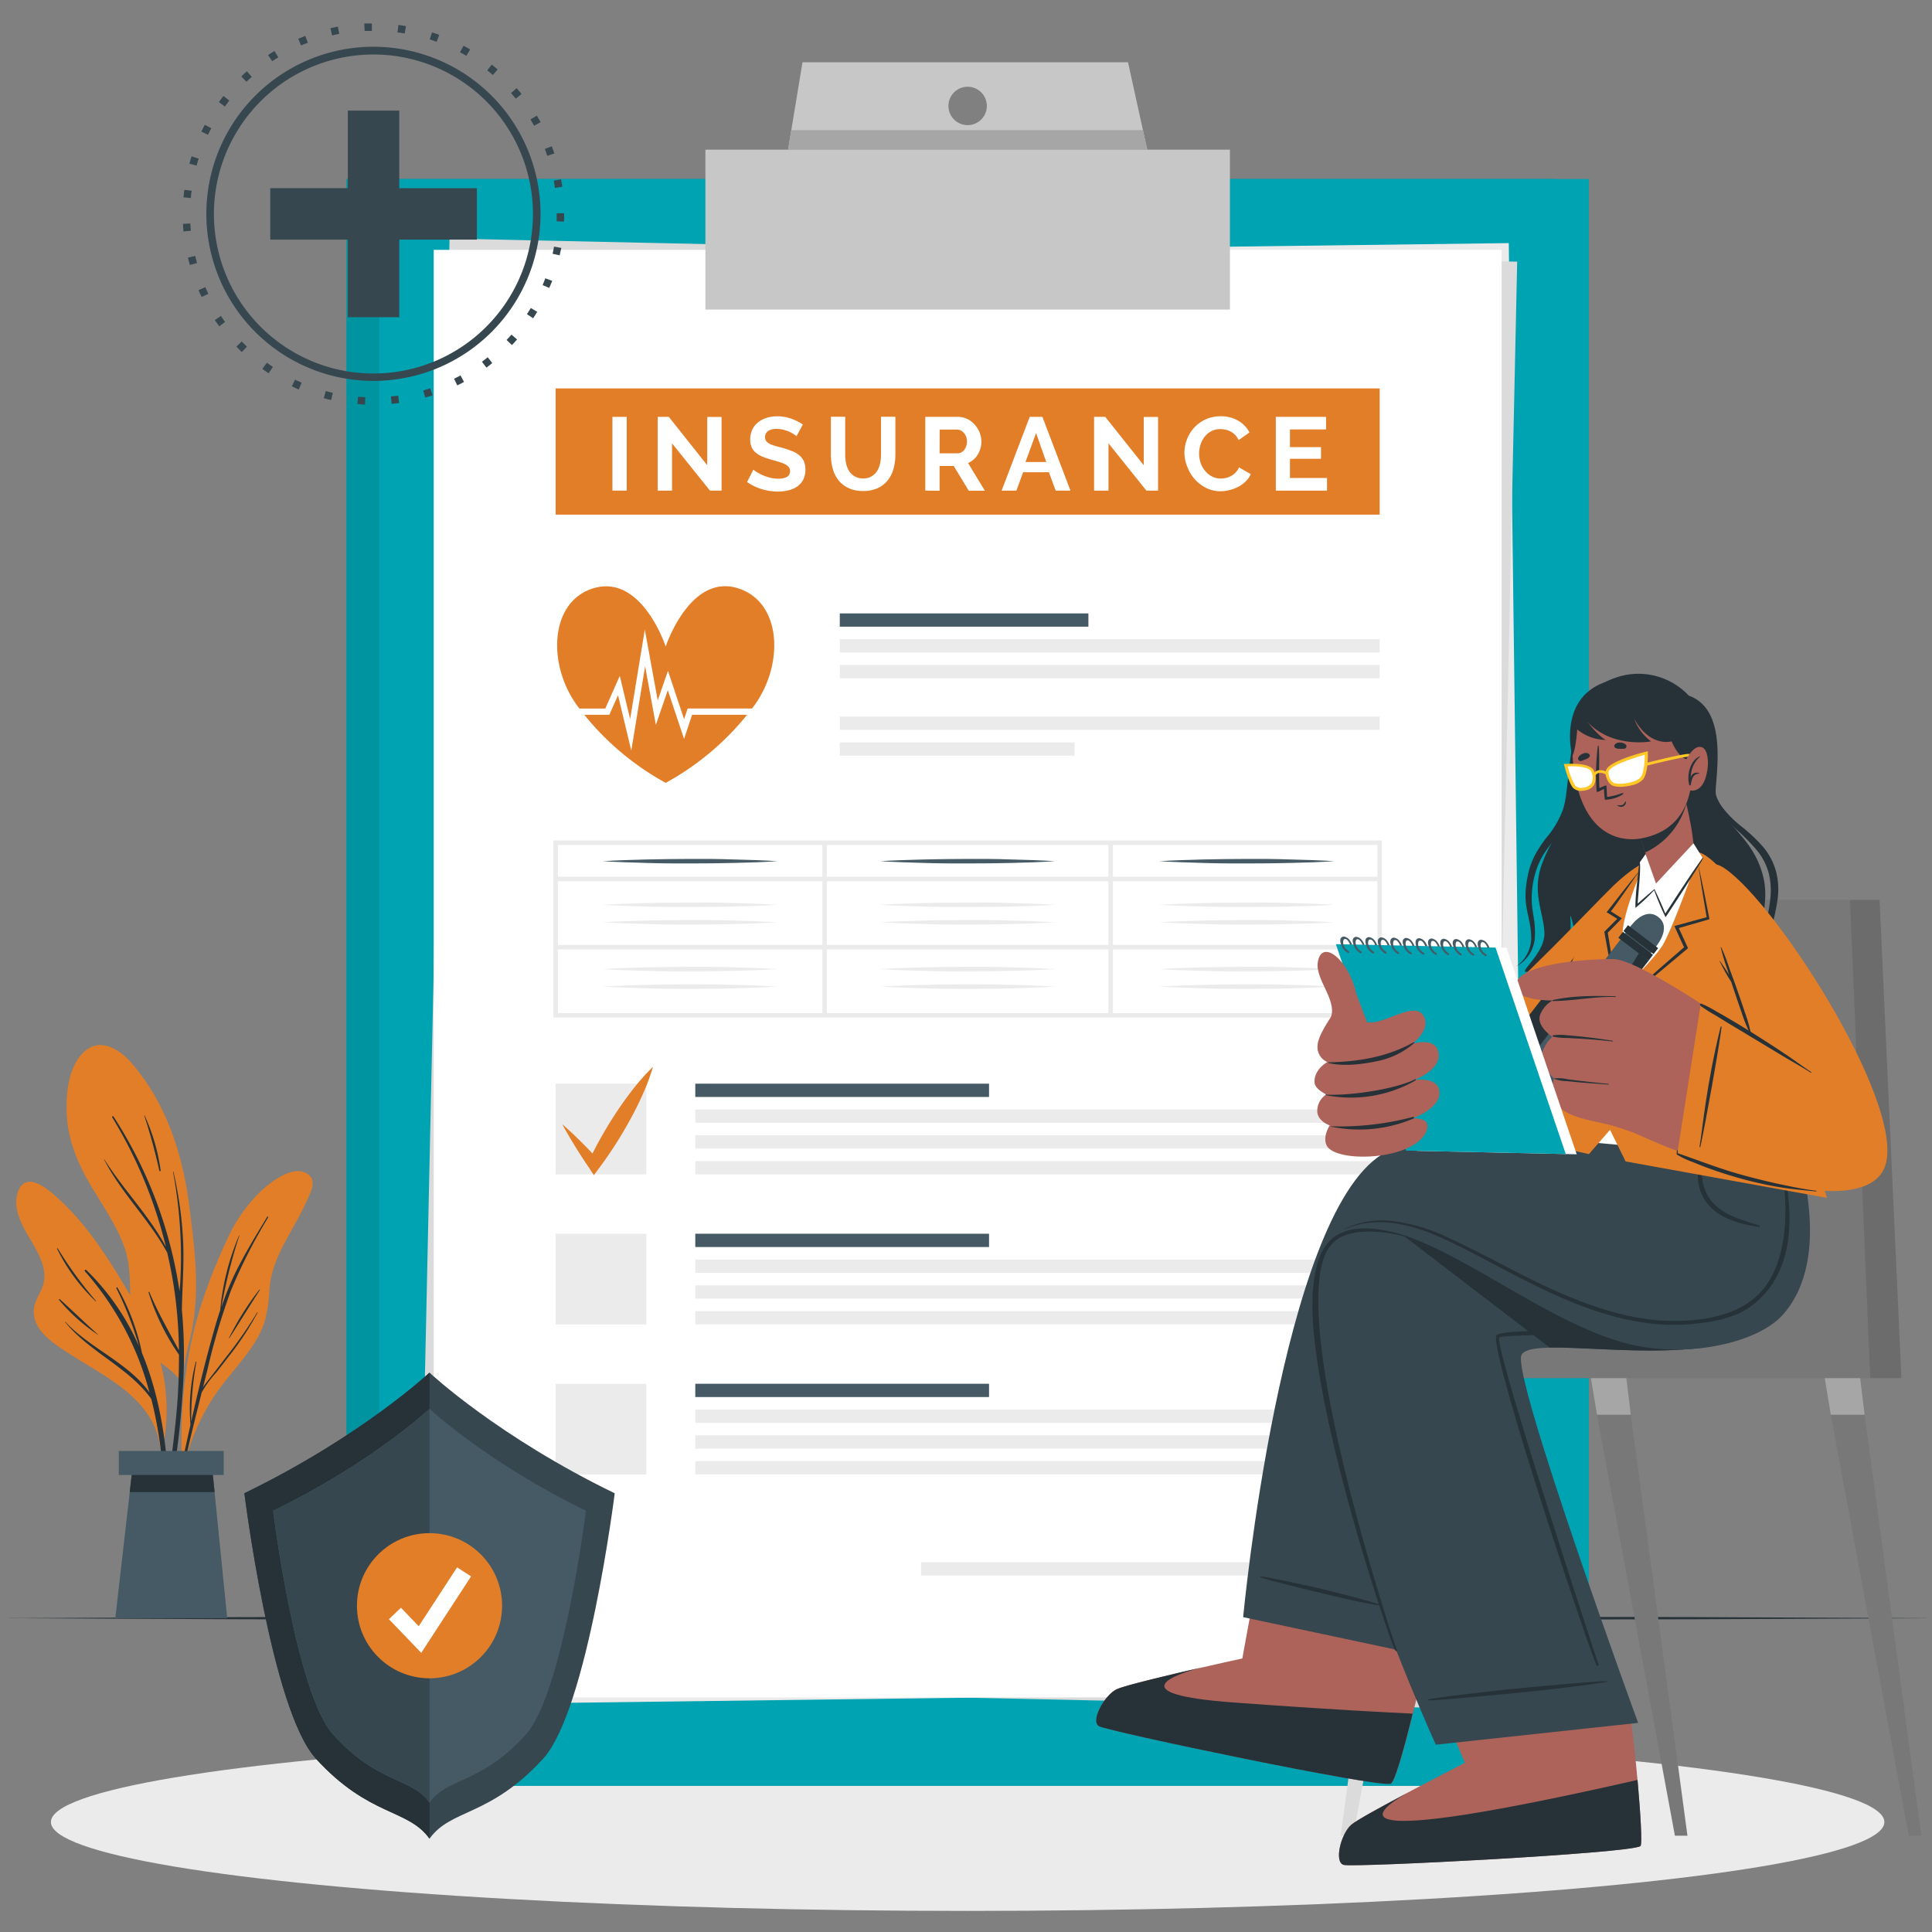 <svg xmlns="http://www.w3.org/2000/svg" width="576" height="576" viewBox="0 0 576 576">
  <rect x="0" y="0" width="576" height="576" fill="#808080" stroke="none"/>
  <g id="Group_19090" data-name="Group 19090" transform="translate(-724 5532)">
    <g id="Rectangle_9785" data-name="Rectangle 9785" transform="translate(724 -5532)" fill="#fff" stroke="#707070" stroke-width="1" opacity="0">
      <rect width="576" height="576" stroke="none"/>
      <rect x="0.5" y="0.5" width="575" height="575" fill="none"/>
    </g>
    <g id="Insurance-cuate_3_" data-name="Insurance-cuate (3)" transform="translate(688.53 -5574.35)">
      <g id="freepik--Shadow--inject-69" transform="translate(50.647 559.069)">
        <ellipse id="Ellipse_1003" data-name="Ellipse 1003" cx="273.312" cy="26.496" rx="273.312" ry="26.496" fill="#ebebeb"/>
      </g>
      <g id="freepik--Floor--inject-69" transform="translate(36.47 524.118)">
        <path id="Path_34825" data-name="Path 34825" d="M36.47,402.653l71.869-.323,71.869-.121,143.751-.229,143.751.229,71.869.108,71.869.337-71.869.323-71.869.121-143.751.229L180.208,403.1l-71.869-.121Z" transform="translate(-36.47 -401.98)" fill="#263238"/>
      </g>
      <g id="freepik--Clipboard--inject-69" transform="translate(138.74 60.902)">
        <rect id="Rectangle_9723" data-name="Rectangle 9723" width="360.637" height="479.022" transform="translate(0 34.817)" fill="#00a3b1"/>
        <g id="Group_19089" data-name="Group 19089" transform="translate(0 34.817)" opacity="0.1">
          <rect id="Rectangle_9724" data-name="Rectangle 9724" width="360.637" height="479.022"/>
        </g>
        <rect id="Rectangle_9725" data-name="Rectangle 9725" width="360.637" height="479.022" transform="translate(9.802 34.817)" fill="#00a3b1"/>
        <rect id="Rectangle_9726" data-name="Rectangle 9726" width="318.374" height="431.576" transform="translate(28.202 57.984) rotate(-0.73)" fill="#ebebeb"/>
        <rect id="Rectangle_9727" data-name="Rectangle 9727" width="431.576" height="318.374" transform="translate(21.42 484.048) rotate(-88.76)" fill="#dbdbdb"/>
        <rect id="Rectangle_9728" data-name="Rectangle 9728" width="318.374" height="431.576" transform="translate(26.039 55.941)" fill="#fff"/>
        <rect id="Rectangle_9729" data-name="Rectangle 9729" width="27.035" height="27.035" transform="translate(62.39 304.534)" fill="#ebebeb"/>
        <rect id="Rectangle_9730" data-name="Rectangle 9730" width="87.581" height="3.958" transform="translate(104.02 304.534)" fill="#455a64"/>
        <rect id="Rectangle_9731" data-name="Rectangle 9731" width="204.041" height="3.958" transform="translate(104.02 312.235)" fill="#ebebeb"/>
        <rect id="Rectangle_9732" data-name="Rectangle 9732" width="204.041" height="3.958" transform="translate(104.02 319.923)" fill="#ebebeb"/>
        <rect id="Rectangle_9733" data-name="Rectangle 9733" width="204.041" height="3.958" transform="translate(104.02 327.61)" fill="#ebebeb"/>
        <path id="Path_34826" data-name="Path 34826" d="M160.25,297.533c1,.835,1.939,1.7,2.881,2.585s1.845,1.777,2.773,2.693c1.818,1.791,3.568,3.649,5.3,5.52l-3.1.2a121.071,121.071,0,0,1,8.415-14.81c1.562-2.356,3.218-4.672,5-6.907a64.629,64.629,0,0,1,5.762-6.436,62.577,62.577,0,0,1-3,8.078q-1.737,3.918-3.783,7.634a122.917,122.917,0,0,1-9.155,14.325l-1.7,2.275-1.346-2.073c-1.441-2.114-2.841-4.241-4.174-6.422-.66-1.1-1.346-2.181-1.979-3.3S160.829,298.717,160.25,297.533Z" transform="translate(-95.867 19.118)" fill="#e27e28"/>
        <rect id="Rectangle_9734" data-name="Rectangle 9734" width="27.035" height="27.035" transform="translate(62.39 349.273)" fill="#ebebeb"/>
        <rect id="Rectangle_9735" data-name="Rectangle 9735" width="87.581" height="3.958" transform="translate(104.02 349.273)" fill="#455a64"/>
        <rect id="Rectangle_9736" data-name="Rectangle 9736" width="204.041" height="3.958" transform="translate(104.02 356.961)" fill="#ebebeb"/>
        <rect id="Rectangle_9737" data-name="Rectangle 9737" width="204.041" height="3.958" transform="translate(104.02 364.649)" fill="#ebebeb"/>
        <rect id="Rectangle_9738" data-name="Rectangle 9738" width="204.041" height="3.958" transform="translate(104.02 372.337)" fill="#ebebeb"/>
        <rect id="Rectangle_9739" data-name="Rectangle 9739" width="27.035" height="27.035" transform="translate(62.39 394)" fill="#ebebeb"/>
        <rect id="Rectangle_9740" data-name="Rectangle 9740" width="87.581" height="3.958" transform="translate(104.02 394)" fill="#455a64"/>
        <rect id="Rectangle_9741" data-name="Rectangle 9741" width="204.041" height="3.958" transform="translate(104.02 401.687)" fill="#ebebeb"/>
        <rect id="Rectangle_9742" data-name="Rectangle 9742" width="204.041" height="3.958" transform="translate(104.02 409.375)" fill="#ebebeb"/>
        <rect id="Rectangle_9743" data-name="Rectangle 9743" width="204.041" height="3.958" transform="translate(104.02 417.063)" fill="#ebebeb"/>
        <rect id="Rectangle_9744" data-name="Rectangle 9744" width="136.723" height="3.958" transform="translate(171.338 447.208)" fill="#ebebeb"/>
        <rect id="Rectangle_9745" data-name="Rectangle 9745" width="74.117" height="3.958" transform="translate(147.104 164.324)" fill="#455a64"/>
        <rect id="Rectangle_9746" data-name="Rectangle 9746" width="160.958" height="3.958" transform="translate(147.104 172.011)" fill="#ebebeb"/>
        <rect id="Rectangle_9747" data-name="Rectangle 9747" width="160.958" height="3.958" transform="translate(147.104 179.712)" fill="#ebebeb"/>
        <rect id="Rectangle_9748" data-name="Rectangle 9748" width="160.958" height="3.958" transform="translate(147.104 195.088)" fill="#ebebeb"/>
        <rect id="Rectangle_9749" data-name="Rectangle 9749" width="69.997" height="3.958" transform="translate(147.104 202.776)" fill="#ebebeb"/>
        <rect id="Rectangle_9750" data-name="Rectangle 9750" width="245.671" height="37.631" transform="translate(62.39 97.248)" fill="#e27e28"/>
        <path id="Path_34827" data-name="Path 34827" d="M171.34,158.446V136.46h4.268v21.986Z" transform="translate(-92.026 -30.73)" fill="#fff"/>
        <path id="Path_34828" data-name="Path 34828" d="M185.638,144.35v14.1H181.37V136.46h3.312l11.458,14.433V136.487h4.268v21.959h-3.46Z" transform="translate(-88.552 -30.73)" fill="#fff"/>
        <path id="Path_34829" data-name="Path 34829" d="M215.893,142.264a5.183,5.183,0,0,0-.794-.592,10.251,10.251,0,0,0-1.346-.727,10.583,10.583,0,0,0-1.777-.606,7.918,7.918,0,0,0-1.952-.242,4.389,4.389,0,0,0-2.625.646,2.141,2.141,0,0,0-.875,1.831,1.845,1.845,0,0,0,.337,1.131,2.787,2.787,0,0,0,.942.781,7.674,7.674,0,0,0,1.562.619c.633.188,1.346.39,2.181.592a27.821,27.821,0,0,1,2.868.956,7.714,7.714,0,0,1,2.235,1.239,5.3,5.3,0,0,1,1.414,1.777,6.059,6.059,0,0,1,.485,2.558,6.355,6.355,0,0,1-.66,3.016,5.708,5.708,0,0,1-1.8,2.033,7.849,7.849,0,0,1-2.6,1.131,13.462,13.462,0,0,1-3.11.364,16.494,16.494,0,0,1-4.888-.741,15.254,15.254,0,0,1-4.335-2.1l1.885-3.689a5.844,5.844,0,0,0,1.01.727,18.162,18.162,0,0,0,1.723.9,13.087,13.087,0,0,0,2.195.754,10.152,10.152,0,0,0,2.477.31c2.356,0,3.527-.754,3.527-2.262a1.885,1.885,0,0,0-.4-1.212,3.406,3.406,0,0,0-1.144-.862,12.537,12.537,0,0,0-1.791-.687l-2.356-.673a21.3,21.3,0,0,1-2.693-.942,7.459,7.459,0,0,1-1.939-1.212,4.376,4.376,0,0,1-1.158-1.616,5.385,5.385,0,0,1-.39-2.181,6.8,6.8,0,0,1,.619-2.975,6,6,0,0,1,1.71-2.168,8.078,8.078,0,0,1,2.558-1.346,10.246,10.246,0,0,1,3.124-.458,12.211,12.211,0,0,1,4.281.727,16.157,16.157,0,0,1,3.406,1.723Z" transform="translate(-81.701 -30.772)" fill="#fff"/>
        <path id="Path_34830" data-name="Path 34830" d="M229.266,154.835a4.712,4.712,0,0,0,4.228-2.235,6.449,6.449,0,0,0,.9-2.275,13.221,13.221,0,0,0,.269-2.693v-11.2h4.281v11.2a16.668,16.668,0,0,1-.539,4.255,9.693,9.693,0,0,1-1.71,3.46,8.078,8.078,0,0,1-2.989,2.356,10.044,10.044,0,0,1-4.362.862,9.8,9.8,0,0,1-4.47-.916,8.186,8.186,0,0,1-2.989-2.41,9.748,9.748,0,0,1-1.67-3.487,16.6,16.6,0,0,1-.5-4.12v-11.2h4.268v11.2a12.387,12.387,0,0,0,.269,2.693,6.732,6.732,0,0,0,.889,2.275,4.954,4.954,0,0,0,1.656,1.6,4.861,4.861,0,0,0,2.464.633Z" transform="translate(-75.269 -30.741)" fill="#fff"/>
        <path id="Path_34831" data-name="Path 34831" d="M240.62,158.446V136.46h9.721a6.328,6.328,0,0,1,2.8.633,7.149,7.149,0,0,1,2.208,1.67,8.348,8.348,0,0,1,1.468,2.356,7.109,7.109,0,0,1,.525,2.693,7.284,7.284,0,0,1-1.077,3.878,6.139,6.139,0,0,1-2.895,2.531l5.022,8.267h-4.807l-4.483-7.378h-4.214v7.378Zm4.268-11.121h5.385a2.289,2.289,0,0,0,1.1-.283,2.6,2.6,0,0,0,.875-.754,4.038,4.038,0,0,0,.592-1.131,4.672,4.672,0,0,0,.215-1.346,3.742,3.742,0,0,0-.256-1.427,3.621,3.621,0,0,0-.66-1.131,2.962,2.962,0,0,0-.956-.741,2.518,2.518,0,0,0-1.1-.269h-5.17Z" transform="translate(-68.03 -30.73)" fill="#fff"/>
        <path id="Path_34832" data-name="Path 34832" d="M265.9,136.46h3.783l8.361,21.986h-4.4l-2.02-5.48h-7.688l-2.006,5.48h-4.4Zm4.928,13.464L267.8,141.28l-3.164,8.644Z" transform="translate(-62.173 -30.73)" fill="#fff"/>
        <path id="Path_34833" data-name="Path 34833" d="M282.295,144.35v14.1H278V136.46h3.326l11.484,14.433V136.487h4.268v21.959H293.6Z" transform="translate(-55.083 -30.73)" fill="#fff"/>
        <path id="Path_34834" data-name="Path 34834" d="M298,147.344a11.444,11.444,0,0,1,.727-4.039,10.919,10.919,0,0,1,2.127-3.514,10.771,10.771,0,0,1,3.406-2.5,10.434,10.434,0,0,1,4.578-.956,10.071,10.071,0,0,1,5.251,1.346,8.509,8.509,0,0,1,3.3,3.474l-3.231,2.289a5.292,5.292,0,0,0-1.05-1.562,5.21,5.21,0,0,0-1.346-1.01,5.925,5.925,0,0,0-1.481-.539,6.732,6.732,0,0,0-1.521-.175,5.628,5.628,0,0,0-2.8.66,6.166,6.166,0,0,0-1.979,1.683,7.352,7.352,0,0,0-1.2,2.356,8.861,8.861,0,0,0-.4,2.612,8.551,8.551,0,0,0,.472,2.8,7.136,7.136,0,0,0,1.346,2.368,6.516,6.516,0,0,0,2.033,1.643,5.547,5.547,0,0,0,2.625.619,7.041,7.041,0,0,0,1.548-.188,5.763,5.763,0,0,0,1.535-.592,5.385,5.385,0,0,0,1.346-1.037,4.78,4.78,0,0,0,.983-1.521l3.5,2.006a6.57,6.57,0,0,1-1.494,2.181,9.654,9.654,0,0,1-2.208,1.6,11.242,11.242,0,0,1-2.612.983,11.418,11.418,0,0,1-2.693.35,9.425,9.425,0,0,1-4.308-1,11.189,11.189,0,0,1-3.366-2.585,11.969,11.969,0,0,1-2.195-3.622,11.377,11.377,0,0,1-.889-4.133Z" transform="translate(-48.156 -30.776)" fill="#fff"/>
        <path id="Path_34835" data-name="Path 34835" d="M333.508,154.69v3.756H318.24V136.46h14.985V140.2H322.454v5.291h9.263v3.474h-9.263v5.722Z" transform="translate(-41.145 -30.73)" fill="#fff"/>
        <path id="Path_34836" data-name="Path 34836" d="M405.274,283.091h-247V230.26h247Zm-245.657-1.346H403.927V231.606H159.616Z" transform="translate(-96.553 1.759)" fill="#ebebeb"/>
        <rect id="Rectangle_9751" data-name="Rectangle 9751" width="245.671" height="1.346" transform="translate(62.39 263.16)" fill="#ebebeb"/>
        <rect id="Rectangle_9752" data-name="Rectangle 9752" width="245.671" height="1.346" transform="translate(62.39 242.843)" fill="#ebebeb"/>
        <rect id="Rectangle_9753" data-name="Rectangle 9753" width="1.346" height="51.498" transform="translate(141.907 232.692)" fill="#ebebeb"/>
        <rect id="Rectangle_9754" data-name="Rectangle 9754" width="1.346" height="51.498" transform="translate(227.185 232.692)" fill="#ebebeb"/>
        <path id="Path_34837" data-name="Path 34837" d="M169.19,235.026c4.335-.269,8.684-.4,13.033-.512s8.684-.135,13.033-.162,8.684,0,13.033.162l6.516.188c2.168.108,4.335.175,6.516.323-2.181.162-4.349.229-6.516.337l-6.516.189c-4.349.121-8.7.135-13.033.148s-8.7,0-13.033-.148S173.525,235.308,169.19,235.026Z" transform="translate(-92.77 3.173)" fill="#455a64"/>
        <path id="Path_34838" data-name="Path 34838" d="M230.64,235.026c4.349-.269,8.684-.4,13.033-.512s8.684-.135,13.033-.162,8.684,0,13.033.162l6.516.188c2.168.108,4.349.175,6.516.323-2.168.162-4.349.229-6.516.337l-6.516.189c-4.349.121-8.684.135-13.033.148s-8.684,0-13.033-.148S234.989,235.308,230.64,235.026Z" transform="translate(-71.486 3.173)" fill="#455a64"/>
        <path id="Path_34839" data-name="Path 34839" d="M292.47,235.026c4.349-.269,8.7-.4,13.033-.512s8.7-.135,13.033-.162,8.7,0,13.033.162l6.516.188c2.181.108,4.349.175,6.516.323-2.168.162-4.335.229-6.516.337l-6.516.189c-4.335.121-8.684.135-13.033.148s-8.684,0-13.033-.148S296.819,235.308,292.47,235.026Z" transform="translate(-50.071 3.173)" fill="#455a64"/>
        <path id="Path_34840" data-name="Path 34840" d="M169.19,244.676c4.335-.269,8.684-.4,13.033-.512s8.684-.135,13.033-.162,8.684,0,13.033.162l6.516.188c2.168.108,4.335.175,6.516.323-2.181.162-4.349.215-6.516.337l-6.516.188c-4.349.121-8.7.135-13.033.148s-8.7,0-13.033-.148S173.525,244.958,169.19,244.676Z" transform="translate(-92.77 6.515)" fill="#ebebeb"/>
        <path id="Path_34841" data-name="Path 34841" d="M230.64,244.676c4.349-.269,8.684-.4,13.033-.512s8.684-.135,13.033-.162,8.684,0,13.033.162l6.516.188c2.168.108,4.349.175,6.516.323-2.168.162-4.349.215-6.516.337l-6.516.188c-4.349.121-8.684.135-13.033.148s-8.684,0-13.033-.148S234.989,244.958,230.64,244.676Z" transform="translate(-71.486 6.515)" fill="#ebebeb"/>
        <path id="Path_34842" data-name="Path 34842" d="M292.47,244.676c4.349-.269,8.7-.4,13.033-.512s8.7-.135,13.033-.162,8.7,0,13.033.162l6.516.188c2.181.108,4.349.175,6.516.323-2.168.162-4.335.215-6.516.337l-6.516.188c-4.335.121-8.684.135-13.033.148s-8.684,0-13.033-.148S296.819,244.958,292.47,244.676Z" transform="translate(-50.071 6.515)" fill="#ebebeb"/>
        <path id="Path_34843" data-name="Path 34843" d="M169.19,248.554c4.335-.269,8.684-.4,13.033-.512s8.684-.148,13.033-.162,8.684,0,13.033.162l6.516.189c2.168.108,4.335.175,6.516.323-2.181.162-4.349.215-6.516.337l-6.516.189c-4.349.121-8.7.135-13.033.148s-8.7,0-13.033-.162S173.525,248.837,169.19,248.554Z" transform="translate(-92.77 7.861)" fill="#ebebeb"/>
        <path id="Path_34844" data-name="Path 34844" d="M230.64,248.554c4.349-.269,8.684-.4,13.033-.512s8.684-.148,13.033-.162,8.684,0,13.033.162l6.516.189c2.168.108,4.349.175,6.516.323-2.168.162-4.349.215-6.516.337l-6.516.189c-4.349.121-8.684.135-13.033.148s-8.684,0-13.033-.162S234.989,248.837,230.64,248.554Z" transform="translate(-71.486 7.861)" fill="#ebebeb"/>
        <path id="Path_34845" data-name="Path 34845" d="M292.47,248.554c4.349-.269,8.7-.4,13.033-.512s8.7-.148,13.033-.162,8.7,0,13.033.162l6.516.189c2.181.108,4.349.175,6.516.323-2.168.162-4.335.215-6.516.337l-6.516.189c-4.335.121-8.684.135-13.033.148s-8.684,0-13.033-.162S296.819,248.837,292.47,248.554Z" transform="translate(-50.071 7.861)" fill="#ebebeb"/>
        <path id="Path_34846" data-name="Path 34846" d="M169.19,258.916c4.335-.269,8.684-.4,13.033-.512s8.684-.135,13.033-.162,8.684,0,13.033.162l6.516.189c2.168.108,4.335.175,6.516.323-2.181.162-4.349.215-6.516.337l-6.516.189c-4.349.121-8.7.135-13.033.148s-8.7,0-13.033-.148S173.525,259.266,169.19,258.916Z" transform="translate(-92.77 11.448)" fill="#ebebeb"/>
        <path id="Path_34847" data-name="Path 34847" d="M230.64,258.916c4.349-.269,8.684-.4,13.033-.512s8.684-.135,13.033-.162,8.684,0,13.033.162l6.516.189c2.168.108,4.349.175,6.516.323-2.168.162-4.349.215-6.516.337l-6.516.189c-4.349.121-8.684.135-13.033.148s-8.684,0-13.033-.148S234.989,259.266,230.64,258.916Z" transform="translate(-71.486 11.448)" fill="#ebebeb"/>
        <path id="Path_34848" data-name="Path 34848" d="M292.47,258.916c4.349-.269,8.7-.4,13.033-.512s8.7-.135,13.033-.162,8.7,0,13.033.162l6.516.189c2.181.108,4.349.175,6.516.323-2.168.162-4.335.215-6.516.337l-6.516.189c-4.335.121-8.684.135-13.033.148s-8.684,0-13.033-.148S296.819,259.266,292.47,258.916Z" transform="translate(-50.071 11.448)" fill="#ebebeb"/>
        <path id="Path_34849" data-name="Path 34849" d="M169.19,262.794c4.335-.269,8.684-.4,13.033-.512s8.684-.148,13.033-.162,8.684,0,13.033.162l6.516.189c2.168.108,4.335.175,6.516.323-2.181.162-4.349.215-6.516.337l-6.516.189c-4.349.121-8.7.135-13.033.148s-8.7,0-13.033-.162S173.525,263.077,169.19,262.794Z" transform="translate(-92.77 12.793)" fill="#ebebeb"/>
        <path id="Path_34850" data-name="Path 34850" d="M230.64,262.794c4.349-.269,8.684-.4,13.033-.512s8.684-.148,13.033-.162,8.684,0,13.033.162l6.516.189c2.168.108,4.349.175,6.516.323-2.168.162-4.349.215-6.516.337l-6.516.189c-4.349.121-8.684.135-13.033.148s-8.684,0-13.033-.162S234.989,263.077,230.64,262.794Z" transform="translate(-71.486 12.793)" fill="#ebebeb"/>
        <path id="Path_34851" data-name="Path 34851" d="M292.47,262.794c4.349-.269,8.7-.4,13.033-.512s8.7-.148,13.033-.162,8.7,0,13.033.162l6.516.189c2.181.108,4.349.175,6.516.323-2.168.162-4.335.215-6.516.337l-6.516.189c-4.335.121-8.684.135-13.033.148s-8.684,0-13.033-.162S296.819,263.077,292.47,262.794Z" transform="translate(-50.071 12.793)" fill="#ebebeb"/>
        <path id="Path_34852" data-name="Path 34852" d="M217.573,209.934a81.5,81.5,0,0,1-26.106,22.659,81.5,81.5,0,0,1-26.106-22.659c-9.182-12.117-8.724-31.2,4.416-35.315,14.541-4.551,21.69,17.328,21.69,17.328s7.243-22.026,21.69-17.328C226.284,178.874,226.755,197.777,217.573,209.934Z" transform="translate(-96.266 -17.741)" fill="#e27e28"/>
        <path id="Path_34853" data-name="Path 34853" d="M181.322,219.649l-3.958-16.506-2.585,5.816H158.77V207.1h14.8l4.322-9.734,3.083,12.871,4.376-26.658,3.851,21.084,3.056-8.805,4.807,14.42,1.064-3.191h26.294v1.871H199.457l-2.4,7.2-4.847-14.514-3.568,10.327-3.2-17.489Z" transform="translate(-96.38 -14.41)" fill="#fff"/>
        <rect id="Rectangle_9755" data-name="Rectangle 9755" width="156.38" height="47.675" transform="translate(107.036 26.066)" fill="#c7c7c7"/>
        <path id="Path_34854" data-name="Path 34854" d="M311.581,57.93H214.535L210.24,84H317.316ZM263.771,76.685a5.722,5.722,0,1,1,5.722-5.722A5.722,5.722,0,0,1,263.771,76.685Z" transform="translate(-78.552 -57.93)" fill="#c7c7c7"/>
        <path id="Path_34855" data-name="Path 34855" d="M317.316,78.79H210.24l.956-5.83H316.024Z" transform="translate(-78.552 -52.724)" fill="#a6a6a6"/>
      </g>
      <g id="freepik--Plant--inject-69" transform="translate(40.318 353.933)">
        <path id="Path_34856" data-name="Path 34856" d="M87.171,363.66a66.594,66.594,0,0,0-2.141,12.117c.108.2.094.942,0,.74,0,.673-1.037.552-1.05-.108v-1.346c-2.37-2.935-5.816-4.793-8.59-7.351a16.076,16.076,0,0,1-4.712-7.5c-2.3-7.944-.148-16.372-2.922-24.234-2.383-6.84-6.732-12.777-10.313-18.97-3.824-6.557-6.651-13.464-6.934-21.111-.229-5.87.471-13.693,4.955-18.1,4.739-4.672,10.609-1.171,14.245,2.989,10.529,12.117,15.4,27.358,17.368,42.962,1.091,8.644,2.221,17.341,1.952,26.052A70.184,70.184,0,0,1,87.171,363.66Z" transform="translate(-35.468 -275.576)" fill="#e27e28"/>
        <path id="Path_34857" data-name="Path 34857" d="M82.2,373.5a148.573,148.573,0,0,0-.229-24.477v-.081c.135-6.624.66-13.208.4-19.832a117.913,117.913,0,0,0-2.922-21.272c0-.081-.148,0-.121,0a140.276,140.276,0,0,1,2.3,20.8q.2,5.614-.094,11.215c0,1.212-.175,2.437-.256,3.662h0a131.082,131.082,0,0,0-19.684-52.1c-.148-.215-.525,0-.39.242a135.726,135.726,0,0,1,16.022,38.627c-5.062-9.425-12.71-17.1-18.378-26.106H58.76c5.1,10.03,13.464,17.947,18.849,27.829.929,4.039,1.7,8.078,2.262,12.185A137.033,137.033,0,0,1,81.1,361.127c-3.083-5.762-6.288-11.283-8.819-17.382,0-.162-.3,0-.242.108A68.139,68.139,0,0,0,81.11,362.42c0,4.039-.094,8.011-.337,12.01-.633,10.69-2.45,21.232-3.3,31.882a.242.242,0,1,0,.485,0A243.934,243.934,0,0,0,82.2,373.5Z" transform="translate(-32.598 -270.122)" fill="#263238"/>
        <path id="Path_34858" data-name="Path 34858" d="M67.781,291.15H67.66a169.642,169.642,0,0,1,4.5,16.453.2.2,0,1,0,.4-.067A58.647,58.647,0,0,0,67.781,291.15Z" transform="translate(-29.515 -270.182)" fill="#263238"/>
        <path id="Path_34859" data-name="Path 34859" d="M114.484,309.561A82.127,82.127,0,0,1,110,318.783c-3.514,6.382-7.19,12.238-7.849,19.67a45.684,45.684,0,0,1-1.414,9.842,29.19,29.19,0,0,1-3.931,7.715C93,361.557,88.243,366.337,84.689,372.1a68.179,68.179,0,0,0-8.078,19.388c-.081.377-.673.269-.579-.094a.229.229,0,0,0,0-.094.081.081,0,0,1,0-.067c-.565-15.941.714-32,5.574-47.271A163.055,163.055,0,0,1,89.321,324.3a46.732,46.732,0,0,1,10.421-15c2.975-2.693,9.425-7.728,13.625-5.049C115.44,305.522,115.278,307.5,114.484,309.561Z" transform="translate(-26.658 -265.907)" fill="#e27e28"/>
        <path id="Path_34860" data-name="Path 34860" d="M99.483,342.147a129.55,129.55,0,0,1-9.25,13.3c-1.548,2.02-3.11,4.039-4.658,6.032-.727.956-1.535,1.9-2.208,2.922.417-1.669.835-3.352,1.266-5.022a194.168,194.168,0,0,1,7.1-23.911,162.009,162.009,0,0,1,11.054-21.7c.108-.175-.189-.31-.3-.135-3.366,5.534-6.732,11.067-9.613,16.91a89.92,89.92,0,0,0-4.039,10.03,155.177,155.177,0,0,1,5.385-21.434h-.094a73.417,73.417,0,0,0-5.641,22.3h0q-1.037,3.11-1.912,6.274c-2.518,8.913-4.712,17.92-6.732,26.927a95.593,95.593,0,0,1,1.535-17.718c0-.135-.175-.161-.2,0A56.385,56.385,0,0,0,79.624,375.6q-1.158,5.156-2.262,10.327c-1.562,7.338-3.487,14.81-4.4,22.282a.148.148,0,1,0,.3,0c1.091-4.039,1.75-8.186,2.693-12.252s1.818-8.159,2.693-12.238c1.346-5.924,2.841-11.835,4.322-17.745a31.722,31.722,0,0,1,4.322-5.911c1.562-1.993,3.137-4.039,4.658-6a88.051,88.051,0,0,0,7.674-11.875C99.672,342.12,99.537,342.053,99.483,342.147Z" transform="translate(-27.679 -262.424)" fill="#263238"/>
        <path id="Path_34861" data-name="Path 34861" d="M95.5,329.726a83.032,83.032,0,0,0-9.061,14.406c0,.067,0,.135.108.067,3.043-4.78,6.045-9.6,9.088-14.379C95.69,329.74,95.555,329.659,95.5,329.726Z" transform="translate(-23.01 -256.829)" fill="#263238"/>
        <path id="Path_34862" data-name="Path 34862" d="M43.976,323.787c2.073,3.568,4.43,7.836,3.541,12.117-.565,2.693-2.545,4.9-2.895,7.661-.808,6.086,5.264,10.111,9.653,12.979,10.932,7.19,25.944,13.585,27.937,28.274.081.525.969.39.9-.121a.229.229,0,0,0,0-.094v-.081a56.292,56.292,0,0,0-.2-22.4,71.667,71.667,0,0,0-8.792-21.057c-6.584-11.229-13.558-22.74-23.521-31.343-2.693-2.383-8.4-6.664-10.6-1.279S41.445,319.519,43.976,323.787Z" transform="translate(-39.328 -265.094)" fill="#e27e28"/>
        <path id="Path_34863" data-name="Path 34863" d="M50.254,340.878C57.511,348.727,69.1,353.13,75.3,361.922a88.025,88.025,0,0,0-19.253-36.136.286.286,0,0,1,.4-.4,71.358,71.358,0,0,1,15.726,22.78,100.575,100.575,0,0,0-6.732-17.314c-.108-.215.2-.4.323-.189a65.971,65.971,0,0,1,7.3,19.455c8.226,19.926,8.994,43.286,7.27,64.289,0,.3-.485.31-.471,0,.471-16.547.2-33.39-3.77-49.546-.081-.337-.175-.673-.256-1.01-6.732-9.424-18.284-13.854-25.662-22.888C50.052,340.905,50.173,340.784,50.254,340.878Z" transform="translate(-35.589 -258.355)" fill="#263238"/>
        <path id="Path_34864" data-name="Path 34864" d="M49.079,331.873c3.81,3.487,7.553,7.068,11.377,10.555v.067a55.2,55.2,0,0,1-11.646-10.434C48.688,331.94,48.89,331.725,49.079,331.873Z" transform="translate(-36.057 -256.095)" fill="#263238"/>
        <path id="Path_34865" data-name="Path 34865" d="M48.574,320.625A119.425,119.425,0,0,0,59.991,336.3c0,.067,0,.161-.094.094a55.052,55.052,0,0,1-11.511-15.645A.112.112,0,1,1,48.574,320.625Z" transform="translate(-36.198 -259.994)" fill="#263238"/>
        <path id="Path_34866" data-name="Path 34866" d="M61.26,414.028H94.623l-4.5-44.888H66.4Z" transform="translate(-31.731 -243.169)" fill="#455a64"/>
        <path id="Path_34867" data-name="Path 34867" d="M64.45,376.437H89.762l-.741-7.3H65.3Z" transform="translate(-30.627 -243.169)" fill="#263238"/>
        <rect id="Rectangle_9756" data-name="Rectangle 9756" width="31.276" height="7.163" transform="translate(61.841 128.165) rotate(180)" fill="#455a64"/>
      </g>
      <g id="freepik--Shield--inject-69" transform="translate(108.325 451.576)">
        <path id="Path_34868" data-name="Path 34868" d="M200.255,384.075s-8.078,64.625-21.326,79.112c-15.914,17.435-27.466,14.877-33.888,23.871h0c-6.422-9.007-17.974-6.436-33.9-23.884-13.248-14.527-21.3-79.112-21.3-79.112,34.925-16.951,55.2-35.961,55.2-35.961h0C145.674,348.719,165.869,367.393,200.255,384.075Z" transform="translate(-89.84 -348.1)" fill="#37474f"/>
        <path id="Path_34869" data-name="Path 34869" d="M145.041,348.127V487.058h0c-6.422-9.007-17.974-6.436-33.9-23.884-13.248-14.527-21.3-79.112-21.3-79.112,34.925-16.951,55.2-35.961,55.2-35.961Z" transform="translate(-89.84 -348.1)" fill="#263238"/>
        <path id="Path_34870" data-name="Path 34870" d="M189.479,386.507s-6.813,54.541-18,66.82c-13.464,14.81-23.225,12.588-28.651,20.2-5.385-7.594-15.187-5.385-28.637-20.2-11.2-12.279-18-66.82-18-66.82,29.512-14.339,46.638-30.387,46.638-30.387S159.981,372.115,189.479,386.507Z" transform="translate(-87.641 -345.322)" fill="#455a64"/>
        <path id="Path_34871" data-name="Path 34871" d="M96.2,386.5s6.813,54.541,18.014,66.833c13.464,14.729,23.2,12.575,28.624,20.2V356.13C142.313,356.628,125.255,372.394,96.2,386.5Z" transform="translate(-87.637 -345.319)" fill="#37474f"/>
        <circle id="Ellipse_1004" data-name="Ellipse 1004" cx="21.636" cy="21.636" r="21.636" transform="translate(33.565 47.863)" fill="#e27e28"/>
        <path id="Path_34872" data-name="Path 34872" d="M131.49,416.707l-9.64-10.017,3.581-3.433,5.3,5.52L142.18,391.22l4.16,2.706Z" transform="translate(-78.753 -333.165)" fill="#fff"/>
      </g>
      <g id="freepik--Icon--inject-69" transform="translate(90.015 49.35)">
        <path id="Path_34873" data-name="Path 34873" d="M131.235,154.131a49.815,49.815,0,1,1,49.815-49.815,49.815,49.815,0,0,1-49.815,49.815Zm0-97.315a47.554,47.554,0,1,0,47.553,47.554A47.554,47.554,0,0,0,131.235,56.816Z" transform="translate(-74.446 -47.566)" fill="#37474f"/>
        <path id="Path_34874" data-name="Path 34874" d="M130.525,162.956c-.754,0-1.508-.081-2.262-.148l.162-2.181c.714.067,1.441.108,2.168.148Zm7.93-.2-.215-2.208c.727-.067,1.454-.148,2.168-.242l.3,2.195C139.963,162.593,139.2,162.687,138.455,162.754Zm-18.028-1.144c-.741-.162-1.468-.35-2.195-.552l.579-2.127c.687.188,1.346.364,2.114.512Zm28.045-.727-.606-2.127c.7-.2,1.346-.4,2.087-.633l.687,2.1C149.967,160.465,149.2,160.627,148.472,160.883Zm-37.7-2.41c-.7-.3-1.346-.606-2.073-.942l.942-1.993c.66.31,1.346.606,1.993.889Zm47.257-1.225-.969-1.993c.646-.31,1.346-.646,1.925-.983l1.05,1.939c-.646.377-1.373.714-1.993,1.037Zm-56.238-3.608c-.633-.417-1.252-.848-1.871-1.346l1.346-1.8c.592.417,1.185.835,1.791,1.239Zm64.935-1.669-1.346-1.777c.579-.431,1.158-.875,1.723-1.346l1.346,1.737c-.552.485-1.144.942-1.764,1.387ZM93.783,147.3c-.552-.525-1.091-1.064-1.616-1.6l1.6-1.548c.5.525,1.01,1.037,1.535,1.548Zm80.539-2.073-1.6-1.521c.5-.525.983-1.064,1.468-1.6l1.669,1.454C175.359,144.12,174.848,144.686,174.322,145.224Zm-87.258-5.587-1.346-1.858,1.831-1.239c.4.606.821,1.2,1.252,1.791Zm93.586-2.4-1.858-1.225c.39-.606.781-1.212,1.158-1.845l1.9,1.144c-.39.646-.794,1.293-1.2,1.925ZM81.827,130.9c-.337-.673-.646-1.346-.942-2.046l2.02-.889c.3.66.592,1.346.916,1.966Zm103.67-2.693-2.033-.862c.283-.66.552-1.346.808-2.02l2.073.767c-.337.74-.619,1.454-.916,2.141ZM78.3,121.353c-.2-.727-.39-1.468-.565-2.208l2.154-.5c.162.7.35,1.346.539,2.114Zm110.307-2.868-2.168-.471c.162-.714.31-1.427.431-2.141l2.181.39q-.269,1.158-.512,2.248ZM76.4,111.35q-.108-1.131-.162-2.262l2.221-.108c0,.727.081,1.454.148,2.168Zm113.444-2.935-2.181-.081v-2.41h2.221v.215C189.886,106.907,189.873,107.661,189.846,108.415ZM78.61,101.387l-2.195-.2c.067-.754.135-1.494.242-2.248l2.195.283A12.418,12.418,0,0,0,78.61,101.387Zm108.53-3.029c-.094-.727-.215-1.441-.35-2.154l2.181-.4c.135.741.256,1.494.364,2.235ZM80.306,91.72l-2.141-.579q.3-1.117.646-2.181l2.114.673C80.71,90.32,80.495,91.02,80.306,91.72ZM184.865,88.8c-.229-.687-.471-1.346-.74-2.046l2.073-.794q.4,1.064.767,2.141ZM83.726,82.538l-1.993-.956c.323-.687.673-1.346,1.023-2.033l1.952,1.05A17.422,17.422,0,0,0,83.726,82.538Zm97.207-2.693c-.35-.646-.714-1.266-1.091-1.885l1.9-1.144c.39.646.767,1.346,1.131,1.952ZM88.748,74.123l-1.791-1.346c.444-.619.889-1.225,1.346-1.818l1.737,1.346C89.609,72.952,89.165,73.531,88.748,74.123Zm86.719-2.356c-.458-.565-.929-1.117-1.414-1.669l1.669-1.454c.5.565.983,1.131,1.468,1.723Zm-80.3-5.035-1.521-1.589q.808-.794,1.656-1.535l1.468,1.656C96.233,65.735,95.695,66.233,95.17,66.732ZM168.641,64.7c-.552-.471-1.117-.929-1.683-1.346l1.346-1.737c.592.471,1.185.956,1.75,1.441Zm-65.8-4.093-1.225-1.845c.619-.417,1.266-.821,1.912-1.212l1.144,1.9C104.029,59.825,103.423,60.2,102.844,60.606ZM160.738,59c-.619-.364-1.252-.727-1.9-1.064l1.05-1.952c.66.35,1.346.727,1.979,1.1Zm-49.25-3.056-.889-2.033,2.1-.862.794,2.073a15.827,15.827,0,0,0-2.073.821Zm40.391-1.131-2.06-.714.673-2.1c.727.229,1.441.471,2.154.741Zm-31.168-1.9-.5-2.154c.741-.162,1.481-.323,2.221-.458l.4,2.168A19.252,19.252,0,0,0,120.71,52.918Zm21.636-.592c-.714-.121-1.427-.229-2.154-.323l.3-2.208c.74.108,1.494.215,2.235.35ZM130.4,51.572l-.094-2.222h2.262v2.222Z" transform="translate(-76.24 -49.35)" fill="#37474f"/>
        <path id="Path_34875" data-name="Path 34875" d="M118.7,130.236h15.335V107.106h23.131V91.771H134.036V68.64H118.7V91.771H95.57v15.335H118.7Z" transform="translate(-69.545 -42.669)" fill="#37474f"/>
      </g>
      <g id="Psychologist-cuate" transform="translate(362.29 243.226)">
        <g id="freepik--character-2--inject-74">
          <path id="Path_35000" data-name="Path 35000" d="M565.9,311.19l-3.433,20.572L539.233,457.27H535.49l16.9-125.508,2.5-20.572Z" transform="translate(-462.599 -110.858)" fill="#dbdbdb"/>
          <path id="Path_35001" data-name="Path 35001" d="M550.544,311.19h11.013l-3.433,20.572H548.04Z" transform="translate(-458.252 -110.858)" fill="#a6a6a6"/>
          <path id="Path_35002" data-name="Path 35002" d="M620.1,457.27h-3.743L593.123,331.762,589.69,311.19h11.027l2.491,20.572Z" transform="translate(-443.826 -110.858)" fill="#787878"/>
          <path id="Path_35003" data-name="Path 35003" d="M600.717,311.19l2.491,20.572H593.123L589.69,311.19Z" transform="translate(-443.826 -110.858)" fill="#a6a6a6"/>
          <path id="Path_35004" data-name="Path 35004" d="M671.884,457.27h-3.743L644.9,331.762,641.47,311.19h11.013l2.5,20.572Z" transform="translate(-425.892 -110.858)" fill="#787878"/>
          <path id="Path_35005" data-name="Path 35005" d="M654.988,331.762H644.9L641.47,311.19h11.013Z" transform="translate(-425.892 -110.858)" fill="#a6a6a6"/>
          <path id="Path_35006" data-name="Path 35006" d="M703.461,355.053H533.16V337.12h63.75l21.434-124.66h78.614Z" transform="translate(-463.406 -145.054)" fill="#787878"/>
          <path id="Path_35007" data-name="Path 35007" d="M663.6,355.053h-9.29L648.26,212.46h8.832Z" transform="translate(-423.54 -145.054)" opacity="0.1"/>
          <path id="Path_35008" data-name="Path 35008" d="M576.577,251.262c.754,0,4.268.283,9.424.66a29.026,29.026,0,0,0,3.8-17.207c-.094-1.346,2.773,6.611,1,17.5,9.95.687,23.481,1.629,35.315,2.329.444-4.6,1.064-8.859,1.064-8.859a51.571,51.571,0,0,0,1.508,9.021c1.629.121,3.2.189,4.726.283a181.356,181.356,0,0,1,1.737-19.6A63.2,63.2,0,0,0,640.1,255.4c7.526.363,12.467.471,12.117.108-10.771-13.558-2.114-20.694-4.82-32.313-3.245-13.935-15.012-16.668-14.191-26.927.66-8.4,2.4-23.615-8.078-27.358a20.492,20.492,0,0,0-22.013-5.264c-17.085,5.655-11.633,31.9-13.019,37.119-1.966,7.459-5.682,9.95-8.751,18.418s.565,14.527.754,20.451S574.693,251.154,576.577,251.262Z" transform="translate(-448.472 -162.395)" fill="#263238"/>
          <path id="Path_35009" data-name="Path 35009" d="M638.321,245.43a29.24,29.24,0,0,1-3.312-7.54A15.456,15.456,0,0,1,635.4,230a79.221,79.221,0,0,0,1.764-8.253,21.864,21.864,0,0,0-.431-8.7,19.305,19.305,0,0,0-4.187-7.661,49.949,49.949,0,0,0-6.207-5.776,31.951,31.951,0,0,1-5.722-5.8,15.148,15.148,0,0,1-2.693-7.661,14.123,14.123,0,0,0,1.8,8.2,28.613,28.613,0,0,0,5.48,6.489,61.934,61.934,0,0,1,5.749,5.857,18.338,18.338,0,0,1,3.622,6.934,21.651,21.651,0,0,1,.431,7.863c-.283,2.693-.9,5.385-1.346,8.078a27.612,27.612,0,0,0-.458,4.268,12.318,12.318,0,0,0,.754,4.322,24.113,24.113,0,0,0,4.362,7.27Z" transform="translate(-434.065 -154.167)" fill="#263238"/>
          <path id="Path_35010" data-name="Path 35010" d="M593.95,170.11a42.056,42.056,0,0,0-2.693,9.923c-.579,3.393-1,6.813-1.346,10.205l-.606,5.076a25.42,25.42,0,0,1-.983,4.833,27.549,27.549,0,0,1-4.981,8.482,38.646,38.646,0,0,0-2.948,4.362,23.512,23.512,0,0,0-2.1,4.941,34.816,34.816,0,0,0-.983,5.21,21.306,21.306,0,0,0,0,5.318c.229,1.777.646,3.447.983,5.089a26.013,26.013,0,0,1,.552,4.982,10.489,10.489,0,0,1-4.524,8.482,10.61,10.61,0,0,0,5.587-8.442,25.332,25.332,0,0,0-.188-5.251c-.229-1.737-.579-3.393-.687-5.035a26.926,26.926,0,0,1,1.225-9.748,23.61,23.61,0,0,1,1.966-4.47,36.591,36.591,0,0,1,2.841-4.039,48.553,48.553,0,0,0,3-4.295,21.535,21.535,0,0,0,2.222-4.914,28.751,28.751,0,0,0,.915-5.224c.175-1.723.283-3.433.391-5.143.229-3.42.4-6.826.727-10.219a49.008,49.008,0,0,1,1.629-10.125Z" transform="translate(-449.15 -159.723)" fill="#263238"/>
          <path id="Path_35011" data-name="Path 35011" d="M482.22,414.251c2.693,1.535,83.474,18.432,86.962,17.126,1.346-.485,4.483-12.117,7.89-26.281.727-3.056,1.468-6.22,2.208-9.424,4.793-20.882,9.425-43.084,9.425-43.084L534.661,341.13l-8.011,43.393-1.737,9.532s-33.848,7.378-37.523,9.209S479.528,412.716,482.22,414.251Z" transform="translate(-481.346 -100.488)" fill="#ad6359"/>
          <path id="Path_35012" data-name="Path 35012" d="M575.7,396.255c-2.881,11.606-5.385,20.451-6.57,20.882-3.474,1.346-84.336-15.6-86.962-17.139s1.575-9.128,5.224-10.986c2.275-1.131,16.022-4.376,26.227-6.732-8.913,2.127-25.581,8.172,8.846,10.663C550.889,395.044,569.738,395.986,575.7,396.255Z" transform="translate(-481.351 -86.235)" fill="#263238"/>
          <path id="Path_35013" data-name="Path 35013" d="M536.523,448.272c2.922.821,85.413-3.447,88.456-5.6,1.158-.808-2.02-33.915-2.881-37.106-2.922-10.771-16.87-43.286-16.87-43.286l-55.2,2.693,22.632,52.872S541.8,433.61,538.717,436.316,533.614,447.451,536.523,448.272Z" transform="translate(-462.729 -93.162)" fill="#ad6359"/>
          <path id="Path_35014" data-name="Path 35014" d="M624.981,427.078c-3.043,2.154-85.521,6.422-88.47,5.6s-.808-9.236,2.262-11.942c1.441-1.279,8.9-5.385,16.453-9.357-9.425,5.385-24.49,17.233,68.893-4.039C624.968,416.818,625.6,426.633,624.981,427.078Z" transform="translate(-462.732 -77.555)" fill="#263238"/>
          <path id="Path_35015" data-name="Path 35015" d="M666.7,318.172c-16.439,18.324-71.68,3.851-74.979,11.134-2.908,6.436,34.79,109.648,34.79,109.648l-60.317,6.5s-52.077-114-33.457-146.929c10.044-17.785,54.353-10.69,81.078-13.948,8.078-.983,11.848-17.61,11.848-17.61H673.43S685.493,297.223,666.7,318.172Z" transform="translate(-464.946 -126.174)" fill="#37474f"/>
          <path id="Path_35016" data-name="Path 35016" d="M544.15,288.293l50.65,38.762c16.83-.35,53.639,5.466,66.551-8.913,18.849-20.936,6.732-51.162,6.732-51.162H620.314s-3.783,16.628-11.848,17.61C589.724,286.825,562.312,284.025,544.15,288.293Z" transform="translate(-459.599 -126.171)" fill="#263238"/>
          <path id="Path_35017" data-name="Path 35017" d="M554.843,390.936c1.669-.525,17.314-2.262,20.761-2.693,6.907-.74,28.637-2.773,32.582-2.773a.094.094,0,0,1,0,.189c-3.42.714-17.287,2.343-20.734,2.693-6.92.714-30.67,3.016-32.582,2.827a.148.148,0,0,1-.027-.242Z" transform="translate(-455.913 -85.13)" fill="#263238"/>
          <path id="Path_35018" data-name="Path 35018" d="M570.148,322.294c3.878-1.925,33.269-.969,54.366-2.948,6.88-.633,13.773-2.1,19.011-6.611a31.438,31.438,0,0,0,9.425-15.47c2.02-7.2,1.818-14.716,1.468-22.107-.081-1.8-.215-3.622-.323-5.385a.1.1,0,0,1,.188,0c1.6,13.235,2.841,28-5.762,39.462a27.6,27.6,0,0,1-15.375,10.084c-12.723,3.352-60.586,2.518-62.256,3.81-2.006,1.535,28.92,95.686,29.539,97.477.108.337-.485.565-.619.229C596.725,413.537,566.769,323.963,570.148,322.294Z" transform="translate(-450.687 -125.233)" fill="#263238"/>
          <path id="Path_35019" data-name="Path 35019" d="M530.755,296.224c2.841-7.216,9.33-11.713,18.849-13.464.162,0,.148.2,0,.256-8.321,2.437-14.271,5.776-17.5,12.8-1.521,3.285-2.316,7.89-2.693,14.069-1.979,30.832,24.921,100.8,25.46,102.027a.094.094,0,1,1-.162.081C550.83,405.6,519.015,326.019,530.755,296.224Z" transform="translate(-465.135 -120.705)" fill="#263238"/>
          <path id="Path_35020" data-name="Path 35020" d="M513.89,408.1l45.682,9.721S523.53,310.278,540.454,296.41c4.7-3.851,14.918-5.2,27.075,0,18.149,7.836,39.152,23.817,58.957,29.62,18.539,5.48,40.552.444,48.132-7.9,15.927-17.5,3.945-50.623,3.945-50.623l-65.676-2.464s.969.794-2.154,3.568c0,0-38.614-8.751-55.389,1.494C525.092,288.7,513.89,408.1,513.89,408.1Z" transform="translate(-470.08 -126.843)" fill="#37474f"/>
          <path id="Path_35021" data-name="Path 35021" d="M615.323,269.811a.121.121,0,0,1,.229,0,36.482,36.482,0,0,0,.565,7.365,12.657,12.657,0,0,0,3.3,6.113c3.608,3.649,8.765,4.887,13.464,6.382.256.067.2.512-.081.471-5.237-.808-10.771-2.141-14.568-6.059a12.763,12.763,0,0,1-3.393-6.6A15.78,15.78,0,0,1,615.323,269.811Z" transform="translate(-435.207 -125.218)" fill="#263238"/>
          <path id="Path_35022" data-name="Path 35022" d="M536.275,287.368c7.028-4.4,18-1.064,23.265.956.108,0,0,.215,0,.175-4.833-1.737-16.87-4.362-23.306.189-14.81,10.529,5.035,82.532,18.082,122.155.2.619-.3.458-.565-.148-2.154-4.7-18.97-54.77-23.346-87.891C529.678,317.715,526.15,293.722,536.275,287.368Z" transform="translate(-464.771 -119.86)" fill="#263238"/>
          <path id="Path_35023" data-name="Path 35023" d="M517.791,362.28c1.346,0,13.221,2.585,15.82,3.164,5.224,1.171,17.3,4.308,20.2,5.385.081,0,0,.175,0,.175-2.693-.256-9.007-1.643-11.606-2.248-5.21-1.212-23.063-5.493-24.369-6.193C517.589,362.509,517.657,362.293,517.791,362.28Z" transform="translate(-468.771 -93.162)" fill="#263238"/>
          <path id="Path_35024" data-name="Path 35024" d="M536.124,291.254a25.972,25.972,0,0,1,15.6-2.356,54.663,54.663,0,0,1,15.927,4.982c10.69,4.887,20.815,10.852,31.586,15.658s22,8.617,33.659,8.98c10.03.31,22.713-1.454,29.149-10.475,9.923-13.881,4.147-37.833,4.039-39.381,0-.121.162-.108.189,0,7.7,29.445-2.208,40.862-8.9,45.669-5.3,3.824-12.938,4.78-17.974,5.21-11.659.983-23.359-1.871-34.157-6.18-11.081-4.4-21.542-10.354-32.084-15.779-10.178-5.2-21.542-10.569-33.134-7.593a29.687,29.687,0,0,0-3.864,1.346S536.07,291.294,536.124,291.254Z" transform="translate(-462.385 -125.618)" fill="#263238"/>
          <path id="Path_35025" data-name="Path 35025" d="M628.378,226.674c-5.466,13.6-27.237,57.557-41.535,60.667-9.425,2.033-47.3-1.643-53.854-10.609-2.841-3.9,1.966-31.155,7.028-30.078s35.45,5.1,39.179,4.039S610.9,217.4,621.363,209.4C639.4,195.586,631.34,219.349,628.378,226.674Z" transform="translate(-463.759 -147.581)" fill="#ad6359"/>
          <path id="Path_35026" data-name="Path 35026" d="M546.738,245.324l-.808,40.943s30.037,5.48,42.9.512c15.591-6.032,36.944-55.78,39.825-63.939,4.726-13.383,2.989-21.326-4.295-19.1-2.841.835-6.516,3.231-10.986,7.459s-31.4,32.851-39.96,38.358C568.63,252.689,546.738,245.324,546.738,245.324Z" transform="translate(-458.983 -148.204)" fill="#e27e28"/>
          <path id="Path_35027" data-name="Path 35027" d="M551.745,273.042c.3-6.045.633-30.832.337-36.2,0-.364-.269-.444-.3,0-1.346,18.1-.283,30.293-.283,36.231C551.5,273.176,551.745,273.19,551.745,273.042Z" transform="translate(-457.191 -136.716)" fill="#263238"/>
          <path id="Path_35028" data-name="Path 35028" d="M555.38,288.018c9.775,1.023,22.807,1.6,30.172-1.239,15.591-6.032,36.944-55.78,39.825-63.925,4.726-13.464,3-21.34-4.295-19.118l-.687.229Z" transform="translate(-455.71 -148.205)" fill="#263238"/>
          <path id="Path_35029" data-name="Path 35029" d="M656.046,294.234l-73.3-6.638,8.078-29.755a24.059,24.059,0,0,1-3.46-20.074c1.831-6.732,11.417-19.7,16.776-26.146,13.073-15.7,23.252-9.694,26.927-5.655C644.8,221.4,656.046,294.234,656.046,294.234Z" transform="translate(-446.23 -148.888)" fill="#fff"/>
          <path id="Path_35030" data-name="Path 35030" d="M626.839,202s-8.24,23.225-11.188,27.8-11.619,12.763-11.619,12.763-1.01-11.821,0-18.566,5.857-17.745,5.857-17.745a14.407,14.407,0,0,0-4.039,3.191c-6.5,6.638-16.951,21.057-18.661,30a23.911,23.911,0,0,0,3.5,18.055l-9.869,31.491,12.979,2.895,6.287-7.243,4.645,9.425,60.034,10.865-7.284-23.05s-14.137-61.084-19.94-69.4C630.8,202.9,626.839,202,626.839,202Z" transform="translate(-446.898 -148.677)" fill="#e27e28"/>
          <path id="Path_35031" data-name="Path 35031" d="M609.1,242.392a67.468,67.468,0,0,0-9.9-.175c-1.643.121-3.258.31-4.887.539-.808.108-1.616.2-2.437.283a10.839,10.839,0,0,1-2.558,0c-.067,0-.094.094,0,.121a19.979,19.979,0,0,0,2.383.39,17.212,17.212,0,0,0,2.356,0c1.656-.094,3.312-.283,4.982-.39,3.352-.242,6.732-.485,10.057-.485C609.252,242.661,609.265,242.392,609.1,242.392Z" transform="translate(-443.973 -134.784)" fill="#263238"/>
          <path id="Path_35032" data-name="Path 35032" d="M613.716,246.154a75.786,75.786,0,0,0-7.957-1.845c-1.346-.229-2.693-.364-4.039-.485l-1.952-.135h-2.141c-.081,0-.094.108,0,.121.673.067,1.346.242,2.006.35l2.02.31,4.039.633c2.693.39,5.385.808,8.078,1.346C613.824,246.41,613.851,246.194,613.716,246.154Z" transform="translate(-441.1 -134.237)" fill="#263238"/>
          <path id="Path_35033" data-name="Path 35033" d="M620.752,204.71c.781,5.385,1.656,10.65,2.558,15.954l.269-.431c-3.124.821-6.247,1.71-9.424,2.572l-.525.148.229.5c.929,2.06,1.844,4.12,2.814,6.153l.121-.565c-3.3,2.881-6.651,5.709-9.923,8.644s-6.543,5.83-9.761,8.819c3.46-2.693,6.853-5.48,10.232-8.28s6.732-5.628,10.084-8.442l.269-.242-.148-.337c-.916-2.06-1.885-4.039-2.827-6.139l-.31.646c3.11-.915,6.234-1.791,9.33-2.693l.35-.108-.067-.337C623.014,215.252,621.937,209.974,620.752,204.71Z" transform="translate(-441.256 -147.739)" fill="#263238"/>
          <path id="Path_35034" data-name="Path 35034" d="M604.54,205.9c-1.737,1.8-9.68,12.117-9.68,12.117l-.337.39.444.269,3.245,2.02-.094-.727-4.039,4.039-.189.189v.242c.673,3.622,1.279,7.257,2.02,10.879s1.441,7.23,2.262,10.838c-.444-3.662-.983-7.324-1.548-10.959s-1.2-7.284-1.777-10.932l-.135.431c1.346-1.346,2.693-2.693,3.972-4.039l.417-.431-.512-.3-3.2-2.046.094.66C597.162,216.644,602.991,207.879,604.54,205.9Z" transform="translate(-442.371 -147.326)" fill="#263238"/>
          <path id="Path_35035" data-name="Path 35035" d="M597.878,235.75c-.458,1.764-.943,3.514-1.346,5.291s-.835,3.541-1.225,5.3h0c-.121,3.945-.162,7.9-.229,11.861s0,7.917,0,11.875q.337-5.937.539-11.861c.094-3.958.229-7.917.269-11.861h0c.377-1.777.727-3.568,1.05-5.385S597.582,237.541,597.878,235.75Z" transform="translate(-441.97 -136.987)" fill="#263238"/>
          <path id="Path_35036" data-name="Path 35036" d="M598.953,238.305a1.319,1.319,0,1,1-1.023,1.225A1.346,1.346,0,0,1,598.953,238.305Zm-.673,1.966a.822.822,0,0,0,.673.108.848.848,0,0,0,0-1.575.808.808,0,0,0-1.023.781.835.835,0,0,0,.35.687Z" transform="translate(-440.972 -136.11)" fill="#263238"/>
          <path id="Path_35037" data-name="Path 35037" d="M597.817,246.8a1.315,1.315,0,1,1-1.037,1.225,1.346,1.346,0,0,1,1.037-1.225Zm-.687,1.966a.848.848,0,0,0,.687.108.8.8,0,0,0,.525-.794.808.808,0,0,0-.525-.781.848.848,0,0,0-.687.108.835.835,0,0,0,0,1.346Z" transform="translate(-441.371 -133.165)" fill="#263238"/>
          <path id="Path_35038" data-name="Path 35038" d="M597.417,254.585a1.315,1.315,0,1,1-1.037,1.225,1.346,1.346,0,0,1,1.037-1.225Zm-.687,1.966a.808.808,0,0,0,.687.108.835.835,0,0,0,0-1.562.848.848,0,0,0-.687.094.929.929,0,0,0-.35.687.835.835,0,0,0,.35.619Z" transform="translate(-441.509 -130.47)" fill="#263238"/>
          <path id="Path_35039" data-name="Path 35039" d="M607.031,225.752s5.385-5.964,1-9.276-8.7,3.42-8.7,3.42Z" transform="translate(-440.487 -143.981)" fill="#455a64"/>
          <path id="Path_35040" data-name="Path 35040" d="M574.574,263.437h0l-1.346,7.728-.458,2.545,2.356-1.091,7.109-3.326h0l34.144-44.847-7.688-5.857Z" transform="translate(-449.687 -142.931)" fill="#455a64"/>
          <path id="Path_35041" data-name="Path 35041" d="M573.234,257.65l-.444,2.558,2.356-1.1Z" transform="translate(-449.68 -129.402)" fill="#37474f"/>
          <rect id="Rectangle_9783" data-name="Rectangle 9783" width="11.296" height="2.235" transform="translate(166.177 83.575) rotate(-142.71)" fill="#263238"/>
          <rect id="Rectangle_9784" data-name="Rectangle 9784" width="11.296" height="2.235" transform="translate(164.653 85.555) rotate(-142.71)" fill="#263238"/>
          <path id="Path_35042" data-name="Path 35042" d="M607.192,226.488,604.3,224.28,593.54,241.715l1.117.754Z" transform="translate(-442.493 -140.96)" fill="#263238"/>
          <path id="Path_35043" data-name="Path 35043" d="M638.26,217.653c21.542,26.995,45.009,71.721,33.269,80.243-10.771,7.768-47.486-2.531-70.334-13.141-4.349-2.02,16.156-40.391,20.573-37.7a131.4,131.4,0,0,0,14.406,7.594c1.266.431-4.039-15.295-10.7-34.373C618.105,198.993,625.927,202.237,638.26,217.653Z" transform="translate(-440.05 -147.568)" fill="#ad6359"/>
          <path id="Path_35044" data-name="Path 35044" d="M574.182,233.528c-.31,4.591,11.054,4.389,11.054,4.389a8.428,8.428,0,0,0-3.729,4.389c-1.064,3.326,3.689,6.449,3.689,6.449a10.488,10.488,0,0,0-3.177,5.264c-.7,3.285,3.649,7.122,3.649,7.122a9.141,9.141,0,0,0,.108,6.4c2.356,5.385,11.39,6.059,16.9,7.567a120.74,120.74,0,0,1,17.947,6.961l12.912-40.525s-23.306-15.874-30.091-15.968C597.7,225.49,574.653,226.527,574.182,233.528Z" transform="translate(-449.2 -140.515)" fill="#ad6359"/>
          <path id="Path_35045" data-name="Path 35045" d="M582.5,234.949c6.1-1.346,12.508-1.279,18.7-1.117.135,0,.121.215,0,.215-6.153-.229-12.508,1.185-18.661,1.2a.149.149,0,1,1-.04-.3Z" transform="translate(-446.36 -137.681)" fill="#263238"/>
          <path id="Path_35046" data-name="Path 35046" d="M582.544,242.485a16.672,16.672,0,0,1,4.255,0c1.508.121,3,.256,4.51.417,3,.323,6,.727,8.98,1.212.135,0,.135.229,0,.2-3-.31-5.991-.592-9.007-.781l-4.51-.256a19.44,19.44,0,0,1-4.241-.4.215.215,0,0,1,.014-.39Z" transform="translate(-446.347 -134.702)" fill="#263238"/>
          <path id="Path_35047" data-name="Path 35047" d="M582.8,252.017a11.537,11.537,0,0,1,3.837.229c1.346.189,2.693.35,4.106.512,2.693.323,5.466.646,8.213.875.135,0,.121.229,0,.215-2.787-.215-5.574-.39-8.374-.633l-4.039-.39a10.568,10.568,0,0,1-3.676-.66.081.081,0,1,1-.067-.148Z" transform="translate(-446.228 -131.376)" fill="#263238"/>
          <path id="Path_35048" data-name="Path 35048" d="M624.3,205.9c16.156,11.121,55.888,73.727,47.123,89.964S610,291.059,610,291.059l7.041-44.915s13.706,8.657,14.218,7.97-6.665-21.73-9.6-30.293S615.722,199.991,624.3,205.9Z" transform="translate(-436.792 -147.785)" fill="#e27e28"/>
          <path id="Path_35049" data-name="Path 35049" d="M615.193,276.415c1.346-5.911,5.709-30.307,6.314-35.638,0-.364-.188-.485-.283-.108-4.308,17.624-5.291,29.822-6.274,35.692C614.937,276.509,615.152,276.577,615.193,276.415Z" transform="translate(-435.077 -135.363)" fill="#263238"/>
          <path id="Path_35050" data-name="Path 35050" d="M615.587,235.5a32.215,32.215,0,0,1,4.429,2.316c1.346.74,2.6,1.468,3.878,2.221,2.787,1.629,5.534,3.326,8.267,5.049s5.385,3.447,8.078,5.237,5.264,3.716,7.957,5.507c.121.081,0,.256-.148.175-2.693-1.737-5.574-3.3-8.348-4.968l-8.159-4.928-8.159-4.9-3.972-2.437a37.972,37.972,0,0,1-4.2-2.693.345.345,0,1,1,.377-.579Z" transform="translate(-435.041 -137.092)" fill="#263238"/>
          <path id="Path_35051" data-name="Path 35051" d="M619.478,227.058c.808,1.144,1.6,2.3,2.356,3.5l.4.673c-.2-.606-.39-1.212-.579-1.8a60.011,60.011,0,0,1-1.912-6.4c0-.094.121-.135.162,0a62.07,62.07,0,0,1,2.5,6.489c.781,2.127,1.575,4.241,2.316,6.382s1.494,4.281,2.195,6.436a44.718,44.718,0,0,1,1.831,6.422.121.121,0,0,1-.215.067,46.944,46.944,0,0,1-2.6-6.463c-.754-2.127-1.468-4.281-2.195-6.422-.31-.9-.592-1.8-.889-2.693l-.4-.619c-.377-.579-.727-1.158-1.064-1.764-.7-1.212-1.346-2.464-1.979-3.716C619.4,227.058,619.451,227.058,619.478,227.058Z" transform="translate(-433.533 -141.422)" fill="#263238"/>
          <path id="Path_35052" data-name="Path 35052" d="M609.958,268.135c0-.31.2-.363.242,0a3.588,3.588,0,0,1,0,.673c1.8.592,8.388,2.975,10,3.541,3.366,1.185,6.732,2.262,10.232,3.2s6.934,1.791,10.448,2.531,7.028,1.481,10.569,1.9a.108.108,0,1,1,0,.215c-3.608-.364-7.216-.66-10.771-1.252s-7-1.346-10.448-2.262-6.988-2.02-10.407-3.245c-1.7-.619-3.393-1.279-5.076-1.979a26.373,26.373,0,0,1-4.712-2.208.377.377,0,0,1-.148-.35A4.922,4.922,0,0,1,609.958,268.135Z" transform="translate(-436.83 -125.858)" fill="#263238"/>
          <path id="Path_35053" data-name="Path 35053" d="M557.763,283.872l47.621,1.023L584.447,223.34l-47.607-1.01Z" transform="translate(-462.131 -141.636)" fill="#fff"/>
          <path id="Path_35054" data-name="Path 35054" d="M555.343,283.826l47.621,1.023-20.936-61.556L534.42,222.27Z" transform="translate(-462.97 -141.656)" fill="#00a3b1"/>
          <path id="Path_35055" data-name="Path 35055" d="M566.061,223.593a4.147,4.147,0,0,0,1.979,2.531c.458.256.592-.337.148-.579a3.151,3.151,0,0,1-1.346-1.589,1.938,1.938,0,0,0-.094-.35,2.274,2.274,0,0,1,0-1.158.835.835,0,0,1,.283-.417h.094a.579.579,0,0,1,.337,0,1.347,1.347,0,0,1,.538.364,2.587,2.587,0,0,1,.458.646,2.972,2.972,0,0,1,.2.35v.094a.485.485,0,0,1,0,.121v.081h.687a5.387,5.387,0,0,0-.619-1.2,2.692,2.692,0,0,0-1.8-1.2,1.05,1.05,0,0,0-1.091.956,2.815,2.815,0,0,0,.229,1.346Z" transform="translate(-452.092 -141.996)" fill="#455a64"/>
          <path id="Path_35056" data-name="Path 35056" d="M563.318,223.483a4.174,4.174,0,0,0,1.993,2.531c.444.256.579-.337.135-.579a3.124,3.124,0,0,1-1.346-1.589,3.253,3.253,0,0,1-.108-.337,2.33,2.33,0,0,1,0-1.171.727.727,0,0,1,.269-.417h.148a.579.579,0,0,1,.337,0,1.413,1.413,0,0,1,.539.364,2.838,2.838,0,0,1,.458.646,2.332,2.332,0,0,1,.2.364v.081a.479.479,0,0,1,0,.121v.081h.673a4.77,4.77,0,0,0-.619-1.185,2.6,2.6,0,0,0-1.8-1.212,1.05,1.05,0,0,0-1.091.956,2.814,2.814,0,0,0,.215,1.346Z" transform="translate(-453.039 -142.034)" fill="#455a64"/>
          <path id="Path_35057" data-name="Path 35057" d="M560.557,223.433a4.3,4.3,0,0,0,1.993,2.531c.444.242.579-.35.135-.579a3.217,3.217,0,0,1-1.346-1.6,3.253,3.253,0,0,1-.108-.337,2.33,2.33,0,0,1,0-1.171.66.66,0,0,1,.269-.4h.094a.539.539,0,0,1,.323,0,1.413,1.413,0,0,1,.538.364,2.924,2.924,0,0,1,.471.646,2.755,2.755,0,0,1,.2.363v.081a.485.485,0,0,1,0,.121.189.189,0,0,1,0,.081h.673a4.764,4.764,0,0,0-.619-1.185,2.693,2.693,0,0,0-1.8-1.212,1.037,1.037,0,0,0-1.077.956A2.693,2.693,0,0,0,560.557,223.433Z" transform="translate(-454.007 -142.052)" fill="#455a64"/>
          <path id="Path_35058" data-name="Path 35058" d="M557.782,223.373a4.3,4.3,0,0,0,1.993,2.531c.444.242.579-.35.135-.579a3.218,3.218,0,0,1-1.346-1.6,1.576,1.576,0,0,1-.094-.337,2.195,2.195,0,0,1,0-1.171.673.673,0,0,1,.283-.4h.094a.592.592,0,0,1,.337,0,1.522,1.522,0,0,1,.539.364,3.345,3.345,0,0,1,.458.646,3.143,3.143,0,0,1,.2.363v.081a.479.479,0,0,1,0,.121.186.186,0,0,1,0,.081h.673a4.764,4.764,0,0,0-.619-1.185,2.692,2.692,0,0,0-1.8-1.212,1.037,1.037,0,0,0-1.077.956,2.693,2.693,0,0,0,.229,1.346Z" transform="translate(-454.961 -142.072)" fill="#455a64"/>
          <path id="Path_35059" data-name="Path 35059" d="M555.061,223.309a4.227,4.227,0,0,0,1.979,2.531c.458.242.579-.35.148-.579a3.137,3.137,0,0,1-1.346-1.6l-.094-.337a2.33,2.33,0,0,1,0-1.171.728.728,0,0,1,.283-.4h.094a.592.592,0,0,1,.337,0,1.52,1.52,0,0,1,.539.364,2.843,2.843,0,0,1,.458.646c.081.121.135.242.2.364v.081a.479.479,0,0,1,0,.121v.081h.687a5.259,5.259,0,0,0-.619-1.185,2.571,2.571,0,0,0-1.8-1.2,1.05,1.05,0,0,0-1.091.942,2.867,2.867,0,0,0,.229,1.346Z" transform="translate(-455.902 -142.09)" fill="#455a64"/>
          <path id="Path_35060" data-name="Path 35060" d="M552.235,223.253a4.188,4.188,0,0,0,1.979,2.531c.458.256.592-.337.148-.579a3.11,3.11,0,0,1-1.346-1.6,3.219,3.219,0,0,1-.108-.337,2.181,2.181,0,0,1,0-1.171.7.7,0,0,1,.269-.4h.148a.5.5,0,0,1,.337,0,1.171,1.171,0,0,1,.539.363,2.519,2.519,0,0,1,.458.633c.081.121.135.242.2.363v.081a.271.271,0,0,1,.067.121s0,0,0,.081h.673a4.764,4.764,0,0,0-.619-1.185,2.572,2.572,0,0,0-1.8-1.2,1.05,1.05,0,0,0-1.091.942,2.867,2.867,0,0,0,.148,1.36Z" transform="translate(-456.859 -142.114)" fill="#455a64"/>
          <path id="Path_35061" data-name="Path 35061" d="M549.49,223.193a4.254,4.254,0,0,0,1.993,2.531c.444.256.579-.337.135-.579a3.109,3.109,0,0,1-1.346-1.6,3.235,3.235,0,0,1-.108-.337,2.275,2.275,0,0,1,0-1.158.727.727,0,0,1,.269-.417h.094a.458.458,0,0,1,.323,0,1.17,1.17,0,0,1,.539.364,2.692,2.692,0,0,1,.471.646l.2.35v.081a.485.485,0,0,1,0,.121.19.19,0,0,1,0,.081h.673a5,5,0,0,0-.619-1.185,2.572,2.572,0,0,0-1.8-1.2,1.05,1.05,0,0,0-1.091.942,2.866,2.866,0,0,0,.269,1.36Z" transform="translate(-457.844 -142.135)" fill="#455a64"/>
          <path id="Path_35062" data-name="Path 35062" d="M546.712,223.133a4.254,4.254,0,0,0,1.993,2.531c.444.256.579-.337.135-.579a3.164,3.164,0,0,1-1.346-1.6,1.576,1.576,0,0,1-.094-.337,2.141,2.141,0,0,1,0-1.158.753.753,0,0,1,.283-.417h.094a.592.592,0,0,1,.337,0,1.239,1.239,0,0,1,.538.364,2.688,2.688,0,0,1,.458.646,2.973,2.973,0,0,1,.2.35v.081a.485.485,0,0,1,0,.121.187.187,0,0,1,0,.081h.673a5.007,5.007,0,0,0-.619-1.185,2.571,2.571,0,0,0-1.8-1.2,1.037,1.037,0,0,0-1.077.942A2.693,2.693,0,0,0,546.712,223.133Z" transform="translate(-458.795 -142.155)" fill="#455a64"/>
          <path id="Path_35063" data-name="Path 35063" d="M543.951,223.073a4.187,4.187,0,0,0,1.979,2.531c.444.256.579-.337.148-.579a3.137,3.137,0,0,1-1.346-1.6l-.094-.337a2.141,2.141,0,0,1,0-1.158.754.754,0,0,1,.283-.417h.094a.592.592,0,0,1,.337,0,1.239,1.239,0,0,1,.538.364,2.7,2.7,0,0,1,.458.646,2.955,2.955,0,0,1,.2.35v.081a.479.479,0,0,1,0,.121v.081h.687a5.558,5.558,0,0,0-.619-1.185,2.6,2.6,0,0,0-1.8-1.2,1.05,1.05,0,0,0-1.091.956,2.814,2.814,0,0,0,.229,1.346Z" transform="translate(-459.751 -142.176)" fill="#455a64"/>
          <path id="Path_35064" data-name="Path 35064" d="M541.178,223.013a4.188,4.188,0,0,0,1.979,2.531c.458.256.592-.337.148-.579a3.123,3.123,0,0,1-1.346-1.589,1.508,1.508,0,0,0-.108-.35,2.128,2.128,0,0,1,0-1.158.728.728,0,0,1,.269-.417h.148a.728.728,0,0,1,.337,0,1.346,1.346,0,0,1,.539.364,2.585,2.585,0,0,1,.458.646,2.966,2.966,0,0,1,.2.35v.3h.673a5.39,5.39,0,0,0-.619-1.2,2.571,2.571,0,0,0-1.8-1.2,1.05,1.05,0,0,0-1.091.956,2.813,2.813,0,0,0,.215,1.346Z" transform="translate(-460.707 -142.197)" fill="#455a64"/>
          <path id="Path_35065" data-name="Path 35065" d="M538.42,222.952a4.214,4.214,0,0,0,1.993,2.531c.444.256.579-.337.135-.579a3.124,3.124,0,0,1-1.346-1.589,3.471,3.471,0,0,1-.108-.35,2.274,2.274,0,0,1,0-1.158.727.727,0,0,1,.269-.417h.094a.686.686,0,0,1,.323,0,1.346,1.346,0,0,1,.539.363,3.042,3.042,0,0,1,.471.646l.2.35v.081a.409.409,0,0,1,0,.135v.081h.673a4.847,4.847,0,0,0-.619-1.2,2.572,2.572,0,0,0-1.8-1.2,1.063,1.063,0,0,0-1.09.956,2.813,2.813,0,0,0,.269,1.346Z" transform="translate(-461.679 -142.218)" fill="#455a64"/>
          <path id="Path_35066" data-name="Path 35066" d="M535.645,222.893a4.255,4.255,0,0,0,1.993,2.531c.444.256.579-.337.135-.579a3.191,3.191,0,0,1-1.346-1.589,1.492,1.492,0,0,1-.094-.35,2.141,2.141,0,0,1,0-1.158.807.807,0,0,1,.269-.417h.094a.592.592,0,0,1,.337,0,1.346,1.346,0,0,1,.539.363,6.434,6.434,0,0,1,.66,1v.081a.918.918,0,0,1,0,.135.187.187,0,0,1,0,.081h.673a4.845,4.845,0,0,0-.619-1.2,2.572,2.572,0,0,0-1.8-1.2,1.037,1.037,0,0,0-1.077.956A2.694,2.694,0,0,0,535.645,222.893Z" transform="translate(-462.632 -142.239)" fill="#455a64"/>
          <path id="Path_35067" data-name="Path 35067" d="M539.112,232.62c-2.248,5.264-8.172,11.915-8.509,16.156a4.874,4.874,0,0,0,2.908,5.049s-4.12,2.262-3.8,6.166c.161,2.006,3.514,3.5,3.514,3.5a5.789,5.789,0,0,0-2.693,5.385c.4,2.76,3.7,3.837,3.7,3.837s-2.222,3.326-.916,5.991c2.693,5.385,26.469,4.47,29.808-4.443,1.548-4.16-4.254-3.608-4.254-3.608s8.159-2.8,8.078-7.728-7.58-3.743-7.58-3.743,7.89-2.787,7.311-7.876c-.619-5.3-7.917-2.854-7.917-2.854s5.157-3.8,3.81-7.593c-2.208-6.261-11.929,2.114-17.207,1.077l-3.231-8.522Z" transform="translate(-464.606 -138.072)" fill="#ad6359"/>
          <path id="Path_35068" data-name="Path 35068" d="M534.4,243.3c1.7-5.17-4.86-11.215-3.945-16.385,1.225-7,9.3-.512,11.444,9.505l.3,8.078Z" transform="translate(-464.374 -141.063)" fill="#ad6359"/>
          <path id="Path_35069" data-name="Path 35069" d="M533.438,263.322c-.081,0-.108.108,0,.121a41.347,41.347,0,0,0,24.49-2.437c.242-.108.161-.552-.135-.485a84.686,84.686,0,0,1-24.356,2.8Z" transform="translate(-463.334 -128.41)" fill="#263238"/>
          <path id="Path_35070" data-name="Path 35070" d="M532.26,256.777a.081.081,0,0,0,0,.162A38.708,38.708,0,0,0,558.8,252.63c.269-.162.35-.592,0-.431C553.209,255.04,540.015,257.127,532.26,256.777Z" transform="translate(-463.744 -131.302)" fill="#263238"/>
          <path id="Path_35071" data-name="Path 35071" d="M558.181,244.006c-7.9,4.389-16.426,5.789-25.379,5.978-.121,0-.108.162,0,.188,4.4,1.1,10.1.39,14.487-.539a23.912,23.912,0,0,0,11.054-5.385C558.464,244.168,558.356,243.9,558.181,244.006Z" transform="translate(-463.56 -134.136)" fill="#263238"/>
          <path id="Path_35072" data-name="Path 35072" d="M618.42,208.331c-.2,1.346-5.763,10.205-11.713,10.38-1.939,0-2.693-10.515-2.693-10.515l-.242-.767L600.5,196.658l12.212-9.209,1.777-1.239s.7,3,1.535,6.732a2.663,2.663,0,0,0,.121.525c.04.189.108.417.148.606.121.565.256,1.131.377,1.7s.188.862.269,1.346.175.9.269,1.346a72.454,72.454,0,0,1,1.211,9.869Z" transform="translate(-440.082 -154.146)" fill="#ad6359"/>
          <path id="Path_35073" data-name="Path 35073" d="M615.994,193a22.457,22.457,0,0,1-12.252,14.433l-3.272-10.771,12.211-9.209,1.777-1.239S615.2,189.253,615.994,193Z" transform="translate(-440.092 -154.146)" fill="#263238"/>
          <path id="Path_35074" data-name="Path 35074" d="M587.5,191.964c3.352,19.415,15.362,19.6,19.549,18.849,3.8-.66,16.655-3.393,15.335-23.05s-11.417-24.235-20.2-23.2S584.161,172.536,587.5,191.964Z" transform="translate(-444.827 -161.691)" fill="#ad6359"/>
          <path id="Path_35075" data-name="Path 35075" d="M589,182.326c.444-.135.835-.323,1.266-.5a2.289,2.289,0,0,0,1.2-.754.714.714,0,0,0-.148-.848,1.751,1.751,0,0,0-1.764-.108,2.585,2.585,0,0,0-1.427,1.158.754.754,0,0,0,.875,1.05Z" transform="translate(-444.392 -156.321)" fill="#263238"/>
          <path id="Path_35076" data-name="Path 35076" d="M599,179.478a11.35,11.35,0,0,1-1.346,0,2.194,2.194,0,0,1-1.346-.31.7.7,0,0,1-.148-.848,1.723,1.723,0,0,1,1.616-.687,2.545,2.545,0,0,1,1.737.619.741.741,0,0,1-.512,1.225Z" transform="translate(-441.613 -157.122)" fill="#263238"/>
          <path id="Path_35077" data-name="Path 35077" d="M597.005,182.92s.121,0,.121.108c.162,1.346.552,2.827,1.818,3.1h0C597.382,186.205,596.871,184.213,597.005,182.92Z" transform="translate(-441.3 -155.286)" fill="#263238"/>
          <path id="Path_35078" data-name="Path 35078" d="M597.934,181.769c2.114-.471,2.908,3.783.956,4.228S596.171,182.173,597.934,181.769Z" transform="translate(-441.313 -155.697)" fill="#263238"/>
          <path id="Path_35079" data-name="Path 35079" d="M598.381,181.955a3.069,3.069,0,0,0,1.346.485c.485-.04.835-.565,1.091-1.05h.094a1.6,1.6,0,0,1-.848,2.006c-.781.256-1.481-.363-1.844-1.144C598.125,182.211,598.22,181.888,598.381,181.955Z" transform="translate(-440.885 -155.816)" fill="#263238"/>
          <path id="Path_35080" data-name="Path 35080" d="M591.457,183.79s-.081.081,0,.135c.3,1.346.417,2.868-.687,3.527v.081C592.143,187.035,591.955,184.988,591.457,183.79Z" transform="translate(-443.452 -154.984)" fill="#263238"/>
          <path id="Path_35081" data-name="Path 35081" d="M590.552,182.942c-2.154.256-1.481,4.537.512,4.295S592.356,182.727,590.552,182.942Z" transform="translate(-443.988 -155.281)" fill="#263238"/>
          <path id="Path_35082" data-name="Path 35082" d="M590.151,183.258c-.3.283-.579.754-.969.835s-.889-.3-1.252-.7h0c.094.821.5,1.629,1.346,1.669s1.158-.754,1.225-1.6C590.421,183.365,590.273,183.15,590.151,183.258Z" transform="translate(-444.436 -155.179)" fill="#263238"/>
          <path id="Path_35083" data-name="Path 35083" d="M599.117,190.708c-.242.39-.458.875-.915,1.037a3.92,3.92,0,0,1-1.481,0v.081a1.791,1.791,0,0,0,1.818.31,1.427,1.427,0,0,0,.767-1.346C599.265,190.667,599.157,190.654,599.117,190.708Z" transform="translate(-441.391 -152.599)" fill="#263238"/>
          <path id="Path_35084" data-name="Path 35084" d="M594.372,191.194s.135,2.3.3,3.245a10.367,10.367,0,0,0,4.914-1.346c.983-.552.66-.767,0-.552a18.766,18.766,0,0,1-4.228,1.05c-.108-.256-.135-3.447-.283-3.433a8.294,8.294,0,0,0-2.033.848c-.283-4.2.121-8.415-.215-12.6a.135.135,0,0,0-.256,0,68.671,68.671,0,0,0-.35,13.6C592.245,192.446,594.035,191.356,594.372,191.194Z" transform="translate(-443.015 -156.882)" fill="#263238"/>
          <path id="Path_35085" data-name="Path 35085" d="M622.257,187.5c-3.07,1.158-5.7-5.237-5.7-5.237s-6.4,1.871-11.148-6.732a14.81,14.81,0,0,0,5.022,6.732s-11.565,2.195-19.037-5.884c0,0,3.285,4.255,5.547,5.453a13.773,13.773,0,0,1-8.523-3.137s-.39,6.018-1.481,7.957c0,0-5.237-19.845,13.639-23.036,0,0,11.659-2.545,18.391,5.385S622.257,187.5,622.257,187.5Z" transform="translate(-445.009 -162.105)" fill="#263238"/>
          <path id="Path_35086" data-name="Path 35086" d="M595.416,185.143l.4-.714c-1.01-.646-3.245-1.346-4.43.431l.66.471C593.113,183.7,595.321,185.075,595.416,185.143Z" transform="translate(-443.237 -155.004)" fill="#ffc727"/>
          <path id="Path_35087" data-name="Path 35087" d="M619.331,183.721l.673-.5c-.242-.31-2.289-3.07-4.174-3.083s-12.629,2.693-13.1,2.827l.215.808c3.11-.781,11.511-2.814,12.871-2.8S618.765,182.954,619.331,183.721Z" transform="translate(-439.31 -156.249)" fill="#ffc727"/>
          <path id="Path_35094" data-name="Path 35094" d="M594.6,185.025l2.48-2.09,2.344-.849,2.208-.544,1.563-.713,1.767-.34,1.336-.832-.555,2.293-.2,3.33-.747,2.14-1.189.883-2.446.815-2.99.339-1.8-.339-1.257-1.291-.747-1.63Z" transform="translate(-442.067 -156.306)" fill="#fff"/>
          <path id="Path_35088" data-name="Path 35088" d="M595.834,189.584c-1-.66-2.316-3.326-1.346-4.766,1.71-2.693,11.323-5.049,11.727-5.143l.539-.135v.619c0,.242.121,5.9-1.454,7.809a6.476,6.476,0,0,1-3.056,1.67C599.9,190.271,597.072,190.405,595.834,189.584Zm-.646-4.281c-.592.916.431,3.083,1.131,3.541,1.454.942,6.893.162,8.253-1.508,1.023-1.239,1.252-4.82,1.252-6.732-3,.9-9.465,2.868-10.636,4.712Z" transform="translate(-442.282 -156.456)" fill="#ffc727"/>
          <path id="Path_35095" data-name="Path 35095" d="M603.813,184.406l-.9-1.515-2.02-.947-2.062-.273-1.641-.311-.947.311-1.357-.306.179.18,1.178,3.05.631,1.788.316,1.136,2.144,1.01h2.148l1.43-.568.694-1.01.21-1.367Z" transform="translate(-455.352 -154.37)" fill="#fff"/>
          <path id="Path_35089" data-name="Path 35089" d="M590.555,190.358a3.42,3.42,0,0,1-2.935-.862c-1.212-1.414-2.531-6.409-2.585-6.624l-.135-.512h.539c.687,0,6.732-.458,8.24,1.7a4.914,4.914,0,0,1,.229,4.591,3.7,3.7,0,0,1-2.208,1.521,6.368,6.368,0,0,1-1.144.188Zm-2.262-1.441a2.585,2.585,0,0,0,2.181.552,3.581,3.581,0,0,0,2.693-1.346,4.039,4.039,0,0,0-.188-3.662c-.9-1.346-4.9-1.441-6.92-1.346a22.451,22.451,0,0,0,2.235,5.8Z" transform="translate(-445.485 -155.494)" fill="#ffc727"/>
          <path id="Path_35090" data-name="Path 35090" d="M611.13,184.906s2.585-7.041,5.682-6.261,2.235,10.219-.633,12.225a3.312,3.312,0,0,1-4.766-.592Z" transform="translate(-436.4 -156.787)" fill="#ad6359"/>
          <path id="Path_35091" data-name="Path 35091" d="M616.035,180.63v.081a8.387,8.387,0,0,0-2.854,6.207,1.845,1.845,0,0,1,2.545-1.185c.067,0,0,.135,0,.135a2.033,2.033,0,0,0-1.993,1.266,9.74,9.74,0,0,0-.552,2.073c0,.229-.444.215-.431,0h0C611.9,186.258,613.059,181.721,616.035,180.63Z" transform="translate(-435.933 -156.079)" fill="#263238"/>
          <path id="Path_35092" data-name="Path 35092" d="M603.693,203.158l3.11,8.765,11.175-11.983,2.693,4.268S609.576,221.98,609.549,221.2l-3.164-7.58L601,218.574l.969-12.965Z" transform="translate(-439.909 -149.391)" fill="#fff"/>
          <path id="Path_35093" data-name="Path 35093" d="M601.211,211.04c.229-2.141.39-4.295.727-6.409a.074.074,0,0,1,.148,0c.337,2.073-.592,10.246-.66,12.2h0c.215-.215,4.941-4.349,4.982-4.281.727,1.212,3.1,6.732,3.258,7.23,1.777-2.693,9.142-14.123,11.215-16.641,0-.067.175,0,.121.081-1.575,2.841-11.148,17.664-11.283,17.624a86.486,86.486,0,0,1-3.379-8.011,57.391,57.391,0,0,1-5.6,5.278A64.834,64.834,0,0,1,601.211,211.04Z" transform="translate(-439.999 -148.293)" fill="#263238"/>
        </g>
      </g>
    </g>
  </g>
</svg>
